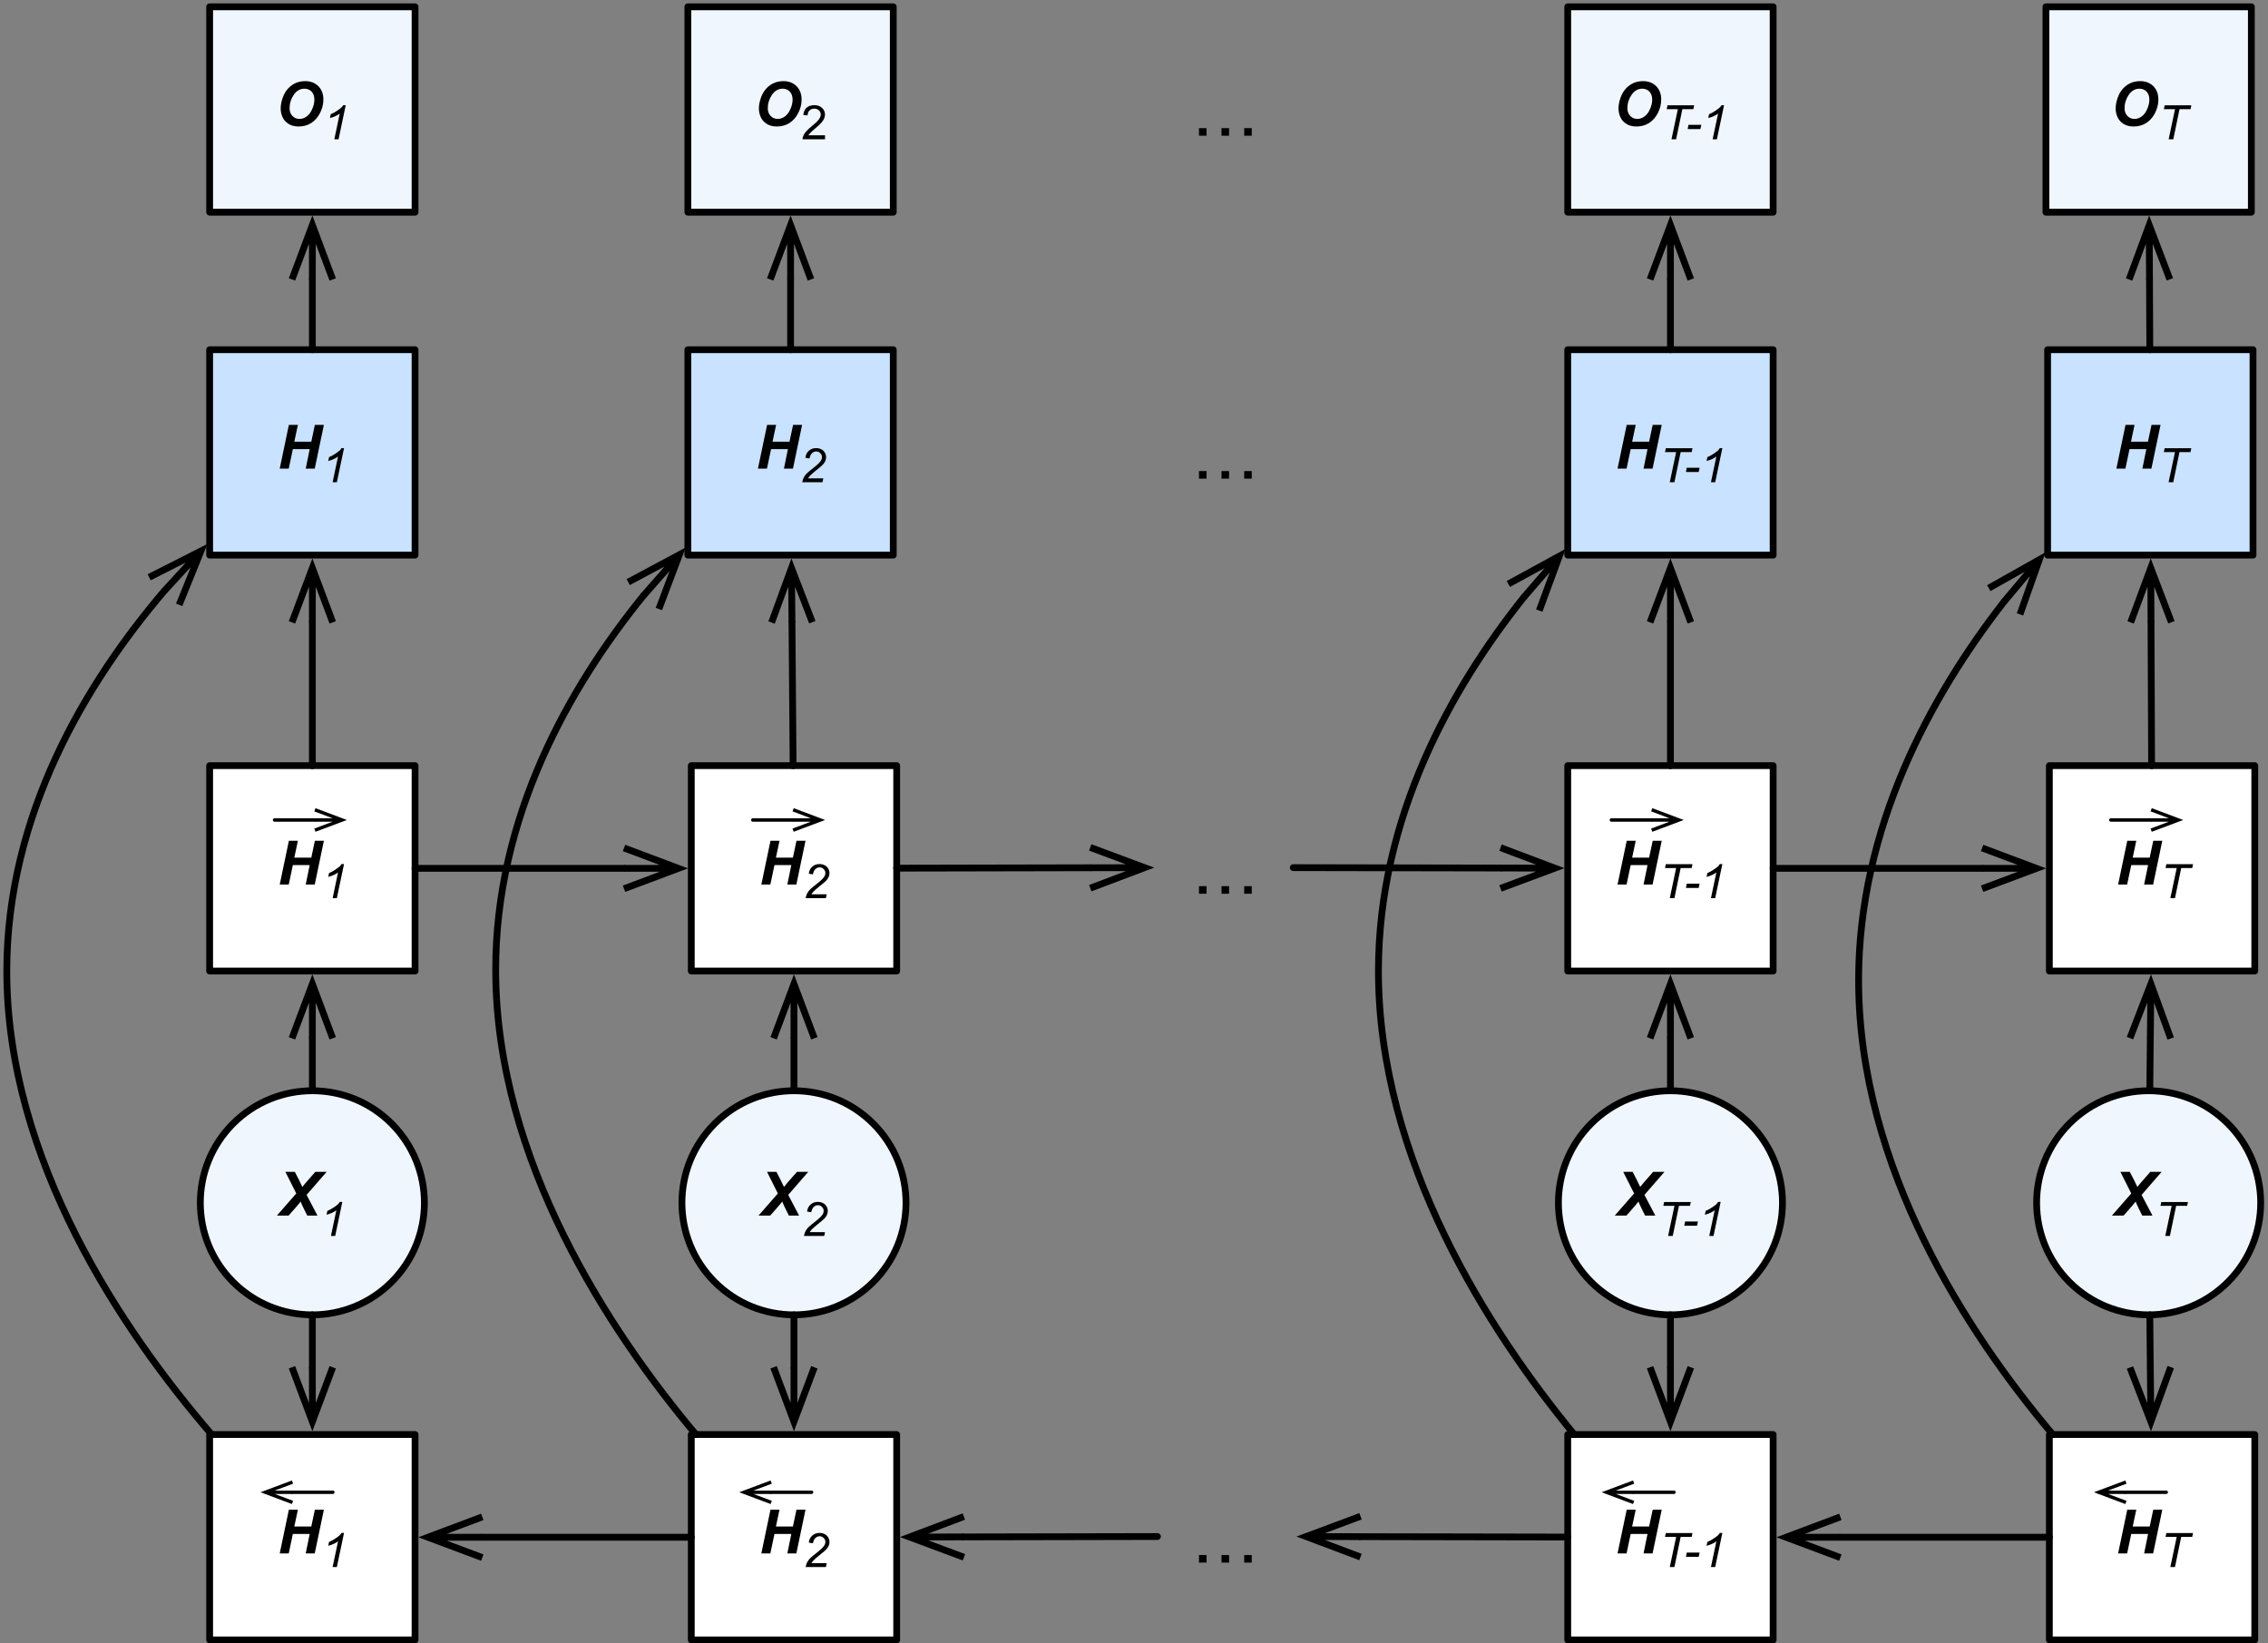 <?xml version="1.0" encoding="UTF-8"?>
<svg xmlns="http://www.w3.org/2000/svg" xmlns:xlink="http://www.w3.org/1999/xlink" width="267.2pt" height="193.6pt" viewBox="0 0 267.2 193.6" version="1.1">
<rect x="0" y="0" width="267.2" height="193.6" fill="#808080" stroke="none"/>
<defs>
<g>
<symbol overflow="visible" id="glyph0-0">
<path style="stroke:none;" d="M 0.906 0 L 0.906 -4.5 L 4.5 -4.5 L 4.5 0 Z M 1.016 -0.109 L 4.391 -0.109 L 4.391 -4.391 L 1.016 -4.391 Z M 1.016 -0.109 "/>
</symbol>
<symbol overflow="visible" id="glyph0-1">
<path style="stroke:none;" d="M 1.156 0 L -0.219 0 L 2.062 -2.609 L 0.781 -5.156 L 1.891 -5.156 L 2.391 -4.188 C 2.398 -4.156 2.516 -3.914 2.734 -3.469 C 2.742 -3.445 2.758 -3.414 2.781 -3.375 C 3.062 -3.727 3.301 -4.016 3.5 -4.234 L 4.312 -5.156 L 5.641 -5.156 L 3.281 -2.438 L 4.562 0 L 3.359 0 L 2.969 -0.781 C 2.77 -1.188 2.641 -1.477 2.578 -1.656 C 2.484 -1.52 2.242 -1.234 1.859 -0.797 Z M 1.156 0 "/>
</symbol>
<symbol overflow="visible" id="glyph0-2">
<path style="stroke:none;" d="M 3.844 -2.297 L 1.859 -2.297 L 1.375 0 L 0.312 0 L 1.391 -5.156 L 2.453 -5.156 L 2.031 -3.172 L 4.031 -3.172 L 4.453 -5.156 L 5.516 -5.156 L 4.438 0 L 3.375 0 Z M 3.844 -2.297 "/>
</symbol>
<symbol overflow="visible" id="glyph0-3">
<path style="stroke:none;" d="M 0.625 -2.016 C 0.625 -2.328 0.672 -2.648 0.766 -2.984 C 0.891 -3.441 1.07 -3.832 1.312 -4.156 C 1.562 -4.488 1.867 -4.754 2.234 -4.953 C 2.609 -5.148 3.035 -5.25 3.516 -5.25 C 4.148 -5.25 4.664 -5.051 5.062 -4.656 C 5.457 -4.258 5.656 -3.734 5.656 -3.078 C 5.656 -2.535 5.523 -2.008 5.266 -1.5 C 5.004 -0.988 4.656 -0.594 4.219 -0.312 C 3.781 -0.039 3.285 0.094 2.734 0.094 C 2.254 0.094 1.848 -0.016 1.516 -0.234 C 1.191 -0.453 0.961 -0.723 0.828 -1.047 C 0.691 -1.367 0.625 -1.691 0.625 -2.016 Z M 1.672 -2.047 C 1.672 -1.691 1.781 -1.395 2 -1.156 C 2.219 -0.914 2.504 -0.797 2.859 -0.797 C 3.141 -0.797 3.41 -0.891 3.672 -1.078 C 3.941 -1.266 4.16 -1.551 4.328 -1.938 C 4.504 -2.32 4.594 -2.695 4.594 -3.062 C 4.594 -3.469 4.484 -3.785 4.266 -4.016 C 4.047 -4.242 3.766 -4.359 3.422 -4.359 C 2.91 -4.359 2.488 -4.113 2.156 -3.625 C 1.832 -3.145 1.672 -2.617 1.672 -2.047 Z M 1.672 -2.047 "/>
</symbol>
<symbol overflow="visible" id="glyph1-0">
<path style="stroke:none;" d="M 0.703 0 L 0.703 -3.5 L 3.5 -3.5 L 3.5 0 Z M 0.781 -0.094 L 3.406 -0.094 L 3.406 -3.406 L 0.781 -3.406 Z M 0.781 -0.094 "/>
</symbol>
<symbol overflow="visible" id="glyph1-1">
<path style="stroke:none;" d="M 1.266 0 L 2.016 -3.547 L 0.703 -3.547 L 0.797 -4 L 3.938 -4 L 3.844 -3.547 L 2.547 -3.547 L 1.812 0 Z M 1.266 0 "/>
</symbol>
<symbol overflow="visible" id="glyph1-2">
<path style="stroke:none;" d="M 0.266 -1.203 L 0.359 -1.703 L 1.875 -1.703 L 1.766 -1.203 Z M 0.266 -1.203 "/>
</symbol>
<symbol overflow="visible" id="glyph1-3">
<path style="stroke:none;" d="M 1.344 0 L 1.984 -3.031 C 1.711 -2.812 1.328 -2.633 0.828 -2.5 L 0.922 -2.953 C 1.172 -3.055 1.41 -3.188 1.641 -3.344 C 1.879 -3.5 2.062 -3.633 2.188 -3.75 C 2.258 -3.82 2.328 -3.91 2.391 -4.016 L 2.688 -4.016 L 1.844 0 Z M 1.344 0 "/>
</symbol>
<symbol overflow="visible" id="glyph1-4">
<path style="stroke:none;" d="M 0.328 0 C 0.379 -0.238 0.445 -0.438 0.531 -0.594 C 0.625 -0.758 0.742 -0.914 0.891 -1.062 C 1.047 -1.207 1.336 -1.445 1.766 -1.781 C 2.023 -1.988 2.203 -2.145 2.297 -2.25 C 2.43 -2.383 2.531 -2.52 2.594 -2.656 C 2.633 -2.75 2.656 -2.852 2.656 -2.969 C 2.656 -3.145 2.586 -3.297 2.453 -3.422 C 2.328 -3.555 2.172 -3.625 1.984 -3.625 C 1.797 -3.625 1.629 -3.555 1.484 -3.422 C 1.348 -3.297 1.25 -3.086 1.188 -2.797 L 0.703 -2.875 C 0.742 -3.227 0.879 -3.504 1.109 -3.703 C 1.336 -3.91 1.625 -4.016 1.969 -4.016 C 2.195 -4.016 2.398 -3.969 2.578 -3.875 C 2.766 -3.781 2.906 -3.645 3 -3.469 C 3.094 -3.301 3.141 -3.129 3.141 -2.953 C 3.141 -2.68 3.047 -2.426 2.859 -2.188 C 2.742 -2.031 2.398 -1.727 1.828 -1.281 C 1.586 -1.082 1.406 -0.922 1.281 -0.797 C 1.164 -0.68 1.078 -0.566 1.016 -0.453 L 2.812 -0.453 L 2.719 0 Z M 0.328 0 "/>
</symbol>
<symbol overflow="visible" id="glyph2-0">
<path style="stroke:none;" d="M 3.266 -5.328 L 0.812 -5.328 L 0.812 -0.375 L 3.266 -0.375 Z M 3.688 -5.703 L 3.688 -0.016 L 0.406 -0.016 L 0.406 -5.703 Z M 3.688 -5.703 "/>
</symbol>
<symbol overflow="visible" id="glyph2-1">
<path style="stroke:none;" d="M 6.219 -0.891 L 6.219 0 L 7.109 0 L 7.109 -0.891 Z M 3.547 -0.891 L 3.547 0 L 4.438 0 L 4.438 -0.891 Z M 0.891 -0.891 L 0.891 0 L 1.781 0 L 1.781 -0.891 Z M 0.891 -0.891 "/>
</symbol>
<symbol overflow="visible" id="glyph3-0">
<path style="stroke:none;" d="M 0.703 0 L 0.703 -3.5 L 3.5 -3.5 L 3.5 0 Z M 0.781 -0.094 L 3.406 -0.094 L 3.406 -3.406 L 0.781 -3.406 Z M 0.781 -0.094 "/>
</symbol>
<symbol overflow="visible" id="glyph3-1">
<path style="stroke:none;" d="M 2.812 -0.469 L 2.812 0 L 0.172 0 C 0.16 -0.113 0.18 -0.227 0.234 -0.344 C 0.297 -0.52 0.398 -0.695 0.547 -0.875 C 0.691 -1.051 0.906 -1.254 1.188 -1.484 C 1.625 -1.836 1.922 -2.117 2.078 -2.328 C 2.234 -2.535 2.312 -2.734 2.312 -2.922 C 2.312 -3.117 2.238 -3.281 2.094 -3.406 C 1.957 -3.539 1.773 -3.609 1.547 -3.609 C 1.316 -3.609 1.129 -3.535 0.984 -3.391 C 0.836 -3.254 0.766 -3.062 0.766 -2.812 L 0.266 -2.859 C 0.297 -3.234 0.422 -3.52 0.641 -3.719 C 0.867 -3.914 1.176 -4.016 1.562 -4.016 C 1.945 -4.016 2.25 -3.906 2.469 -3.688 C 2.695 -3.477 2.812 -3.219 2.812 -2.906 C 2.812 -2.75 2.773 -2.594 2.703 -2.438 C 2.641 -2.281 2.531 -2.113 2.375 -1.938 C 2.227 -1.77 1.977 -1.539 1.625 -1.25 C 1.332 -1 1.145 -0.828 1.062 -0.734 C 0.977 -0.648 0.91 -0.562 0.859 -0.469 Z M 2.812 -0.469 "/>
</symbol>
</g>
<clipPath id="clip1">
  <path d="M 184 169 L 209 169 L 209 193.602 L 184 193.602 Z M 184 169 "/>
</clipPath>
<clipPath id="clip2">
  <path d="M 184 168 L 210 168 L 210 193.602 L 184 193.602 Z M 184 168 "/>
</clipPath>
<clipPath id="clip3">
  <path d="M 241 169 L 266 169 L 266 193.602 L 241 193.602 Z M 241 169 "/>
</clipPath>
<clipPath id="clip4">
  <path d="M 241 168 L 267 168 L 267 193.602 L 241 193.602 Z M 241 168 "/>
</clipPath>
<clipPath id="clip5">
  <path d="M 24 169 L 49 169 L 49 193.602 L 24 193.602 Z M 24 169 "/>
</clipPath>
<clipPath id="clip6">
  <path d="M 24 168 L 50 168 L 50 193.602 L 24 193.602 Z M 24 168 "/>
</clipPath>
<clipPath id="clip7">
  <path d="M 81 169 L 106 169 L 106 193.602 L 81 193.602 Z M 81 169 "/>
</clipPath>
<clipPath id="clip8">
  <path d="M 81 168 L 107 168 L 107 193.602 L 81 193.602 Z M 81 168 "/>
</clipPath>
<clipPath id="clip9">
  <path d="M 239 104 L 267.199 104 L 267.199 134 L 239 134 Z M 239 104 "/>
</clipPath>
<clipPath id="clip10">
  <path d="M 239 149 L 267.199 149 L 267.199 179 L 239 179 Z M 239 149 "/>
</clipPath>
<clipPath id="clip11">
  <path d="M 199 167 L 229 167 L 229 193.602 L 199 193.602 Z M 199 167 "/>
</clipPath>
<clipPath id="clip12">
  <path d="M 142 167 L 172 167 L 172 193.602 L 142 193.602 Z M 142 167 "/>
</clipPath>
<clipPath id="clip13">
  <path d="M 95 167 L 125 167 L 125 193.602 L 95 193.602 Z M 95 167 "/>
</clipPath>
<clipPath id="clip14">
  <path d="M 39 167 L 69 167 L 69 193.602 L 39 193.602 Z M 39 167 "/>
</clipPath>
<clipPath id="clip15">
  <path d="M 239 55 L 267.199 55 L 267.199 85 L 239 85 Z M 239 55 "/>
</clipPath>
</defs>
<g id="surface1">
<path style="fill-rule:nonzero;fill:rgb(93.724%,96.469%,99.216%);fill-opacity:1;stroke-width:1;stroke-linecap:round;stroke-linejoin:round;stroke:rgb(0%,0%,0%);stroke-opacity:1;stroke-miterlimit:10;" d="M 259.666 172.459 C 266.111 178.899 266.111 189.349 259.666 195.794 C 253.226 202.234 242.776 202.234 236.331 195.794 C 229.891 189.349 229.891 178.899 236.331 172.459 C 242.776 166.014 253.226 166.014 259.666 172.459 " transform="matrix(0.8,0,0,0.8,-1.6,-5.6)"/>
<g style="fill:rgb(0%,0%,0%);fill-opacity:1;">
  <use xlink:href="#glyph0-1" x="190.456" y="143.208"/>
</g>
<g style="fill:rgb(0%,0%,0%);fill-opacity:1;">
  <use xlink:href="#glyph1-1" x="195.258" y="145.608"/>
</g>
<g style="fill:rgb(0%,0%,0%);fill-opacity:1;">
  <use xlink:href="#glyph1-2" x="198.165" y="145.608"/>
  <use xlink:href="#glyph1-3" x="200.029" y="145.608"/>
</g>
<path style="fill-rule:nonzero;fill:rgb(93.724%,96.469%,99.216%);fill-opacity:1;stroke-width:1;stroke-linecap:round;stroke-linejoin:round;stroke:rgb(0%,0%,0%);stroke-opacity:1;stroke-miterlimit:10;" d="M 330.091 172.459 C 336.536 178.899 336.536 189.349 330.091 195.794 C 323.65 202.234 313.201 202.234 306.756 195.794 C 300.315 189.349 300.315 178.899 306.756 172.459 C 313.201 166.014 323.65 166.014 330.091 172.459 " transform="matrix(0.8,0,0,0.8,-1.6,-5.6)"/>
<g style="fill:rgb(0%,0%,0%);fill-opacity:1;">
  <use xlink:href="#glyph0-1" x="249.028" y="143.208"/>
</g>
<g style="fill:rgb(0%,0%,0%);fill-opacity:1;">
  <use xlink:href="#glyph1-1" x="253.831" y="145.608"/>
</g>
<path style="fill-rule:nonzero;fill:rgb(93.724%,96.469%,99.216%);fill-opacity:1;stroke-width:1;stroke-linecap:round;stroke-linejoin:round;stroke:rgb(0%,0%,0%);stroke-opacity:1;stroke-miterlimit:10;" d="M 130.594 172.459 C 137.034 178.899 137.034 189.349 130.594 195.794 C 124.148 202.234 113.699 202.234 107.259 195.794 C 100.813 189.349 100.813 178.899 107.259 172.459 C 113.699 166.014 124.148 166.014 130.594 172.459 " transform="matrix(0.8,0,0,0.8,-1.6,-5.6)"/>
<g style="fill:rgb(0%,0%,0%);fill-opacity:1;">
  <use xlink:href="#glyph0-1" x="89.582" y="143.208"/>
</g>
<g style="fill:rgb(0%,0%,0%);fill-opacity:1;">
  <use xlink:href="#glyph1-4" x="94.384" y="145.608"/>
</g>
<path style="fill-rule:nonzero;fill:rgb(93.724%,96.469%,99.214%);fill-opacity:1;stroke-width:1;stroke-linecap:round;stroke-linejoin:round;stroke:rgb(0%,0%,0%);stroke-opacity:1;stroke-miterlimit:10;" d="M 59.666 172.459 C 66.111 178.899 66.111 189.349 59.666 195.794 C 53.226 202.234 42.776 202.234 36.331 195.794 C 29.891 189.349 29.891 178.899 36.331 172.459 C 42.776 166.014 53.226 166.014 59.666 172.459 " transform="matrix(0.8,0,0,0.8,-1.6,-5.6)"/>
<g style="fill:rgb(0%,0%,0%);fill-opacity:1;">
  <use xlink:href="#glyph0-1" x="32.842" y="143.208"/>
</g>
<g style="fill:rgb(0%,0%,0%);fill-opacity:1;">
  <use xlink:href="#glyph1-3" x="37.644" y="145.608"/>
</g>
<path style="fill-rule:nonzero;fill:rgb(100%,100%,100%);fill-opacity:1;stroke-width:1;stroke-linecap:round;stroke-linejoin:round;stroke:rgb(0%,0%,0%);stroke-opacity:1;stroke-miterlimit:10;" d="M 232.874 119.749 L 263.123 119.749 L 263.123 149.998 L 232.874 149.998 Z M 232.874 119.749 " transform="matrix(0.8,0,0,0.8,-1.6,-5.6)"/>
<g style="fill:rgb(0%,0%,0%);fill-opacity:1;">
  <use xlink:href="#glyph0-2" x="190.257" y="104.208"/>
</g>
<g style="fill:rgb(0%,0%,0%);fill-opacity:1;">
  <use xlink:href="#glyph1-1" x="195.457" y="105.808"/>
</g>
<g style="fill:rgb(0%,0%,0%);fill-opacity:1;">
  <use xlink:href="#glyph1-2" x="198.363" y="105.808"/>
  <use xlink:href="#glyph1-3" x="200.228" y="105.808"/>
</g>
<path style="fill:none;stroke-width:0.5;stroke-linecap:round;stroke-linejoin:round;stroke:rgb(0%,0%,0%);stroke-opacity:1;stroke-miterlimit:10;" d="M 239.3 127.752 L 245.242 127.752 " transform="matrix(0.8,0,0,0.8,-1.6,-5.6)"/>
<path style="fill:none;stroke-width:0.5;stroke-linecap:butt;stroke-linejoin:miter;stroke:rgb(0%,0%,0%);stroke-opacity:1;stroke-miterlimit:10;" d="M 249.246 127.752 L 245.242 127.752 M 245.242 126.248 L 249.246 127.752 L 245.242 129.251 " transform="matrix(0.8,0,0,0.8,-1.6,-5.6)"/>
<path style="fill-rule:nonzero;fill:rgb(100%,100%,100%);fill-opacity:1;stroke-width:1;stroke-linecap:round;stroke-linejoin:round;stroke:rgb(0%,0%,0%);stroke-opacity:1;stroke-miterlimit:10;" d="M 303.802 119.749 L 334.051 119.749 L 334.051 149.998 L 303.802 149.998 Z M 303.802 119.749 " transform="matrix(0.8,0,0,0.8,-1.6,-5.6)"/>
<g style="fill:rgb(0%,0%,0%);fill-opacity:1;">
  <use xlink:href="#glyph0-2" x="249.23" y="104.208"/>
</g>
<g style="fill:rgb(0%,0%,0%);fill-opacity:1;">
  <use xlink:href="#glyph1-1" x="254.429" y="105.808"/>
</g>
<path style="fill:none;stroke-width:0.5;stroke-linecap:round;stroke-linejoin:round;stroke:rgb(0%,0%,0%);stroke-opacity:1;stroke-miterlimit:10;" d="M 312.854 127.752 L 318.797 127.752 " transform="matrix(0.8,0,0,0.8,-1.6,-5.6)"/>
<path style="fill:none;stroke-width:0.5;stroke-linecap:butt;stroke-linejoin:miter;stroke:rgb(0%,0%,0%);stroke-opacity:1;stroke-miterlimit:10;" d="M 322.796 127.752 L 318.797 127.752 M 318.797 126.248 L 322.796 127.752 L 318.797 129.251 " transform="matrix(0.8,0,0,0.8,-1.6,-5.6)"/>
<path style="fill-rule:nonzero;fill:rgb(100%,100%,100%);fill-opacity:1;stroke-width:1;stroke-linecap:round;stroke-linejoin:round;stroke:rgb(0%,0%,0%);stroke-opacity:1;stroke-miterlimit:10;" d="M 32.874 119.749 L 63.123 119.749 L 63.123 149.998 L 32.874 149.998 Z M 32.874 119.749 " transform="matrix(0.8,0,0,0.8,-1.6,-5.6)"/>
<g style="fill:rgb(0%,0%,0%);fill-opacity:1;">
  <use xlink:href="#glyph0-2" x="32.643" y="104.208"/>
</g>
<g style="fill:rgb(0%,0%,0%);fill-opacity:1;">
  <use xlink:href="#glyph1-3" x="37.843" y="105.808"/>
</g>
<path style="fill:none;stroke-width:0.5;stroke-linecap:round;stroke-linejoin:round;stroke:rgb(0%,0%,0%);stroke-opacity:1;stroke-miterlimit:10;" d="M 42.43 127.752 L 48.372 127.752 " transform="matrix(0.8,0,0,0.8,-1.6,-5.6)"/>
<path style="fill:none;stroke-width:0.5;stroke-linecap:butt;stroke-linejoin:miter;stroke:rgb(0%,0%,0%);stroke-opacity:1;stroke-miterlimit:10;" d="M 52.371 127.752 L 48.372 127.752 M 48.372 126.248 L 52.371 127.752 L 48.372 129.251 " transform="matrix(0.8,0,0,0.8,-1.6,-5.6)"/>
<path style="fill-rule:nonzero;fill:rgb(100%,100%,100%);fill-opacity:1;stroke-width:1;stroke-linecap:round;stroke-linejoin:round;stroke:rgb(0%,0%,0%);stroke-opacity:1;stroke-miterlimit:10;" d="M 103.802 119.749 L 134.051 119.749 L 134.051 149.998 L 103.802 149.998 Z M 103.802 119.749 " transform="matrix(0.8,0,0,0.8,-1.6,-5.6)"/>
<g style="fill:rgb(0%,0%,0%);fill-opacity:1;">
  <use xlink:href="#glyph0-2" x="89.383" y="104.208"/>
</g>
<g style="fill:rgb(0%,0%,0%);fill-opacity:1;">
  <use xlink:href="#glyph1-4" x="94.583" y="105.808"/>
</g>
<path style="fill:none;stroke-width:0.5;stroke-linecap:round;stroke-linejoin:round;stroke:rgb(0%,0%,0%);stroke-opacity:1;stroke-miterlimit:10;" d="M 112.854 127.752 L 118.797 127.752 " transform="matrix(0.8,0,0,0.8,-1.6,-5.6)"/>
<path style="fill:none;stroke-width:0.5;stroke-linecap:butt;stroke-linejoin:miter;stroke:rgb(0%,0%,0%);stroke-opacity:1;stroke-miterlimit:10;" d="M 122.796 127.752 L 118.797 127.752 M 118.797 126.248 L 122.796 127.752 L 118.797 129.251 " transform="matrix(0.8,0,0,0.8,-1.6,-5.6)"/>
<g clip-path="url(#clip1)" clip-rule="nonzero">
<path style=" stroke:none;fill-rule:nonzero;fill:rgb(100%,100%,100%);fill-opacity:1;" d="M 184.699 169 L 208.898 169 L 208.898 193.199 L 184.699 193.199 Z M 184.699 169 "/>
</g>
<g clip-path="url(#clip2)" clip-rule="nonzero">
<path style="fill:none;stroke-width:1;stroke-linecap:round;stroke-linejoin:round;stroke:rgb(0%,0%,0%);stroke-opacity:1;stroke-miterlimit:10;" d="M 232.874 218.25 L 263.123 218.25 L 263.123 248.499 L 232.874 248.499 Z M 232.874 218.25 " transform="matrix(0.8,0,0,0.8,-1.6,-5.6)"/>
</g>
<g style="fill:rgb(0%,0%,0%);fill-opacity:1;">
  <use xlink:href="#glyph0-2" x="190.257" y="183.008"/>
</g>
<g style="fill:rgb(0%,0%,0%);fill-opacity:1;">
  <use xlink:href="#glyph1-1" x="195.457" y="184.608"/>
</g>
<g style="fill:rgb(0%,0%,0%);fill-opacity:1;">
  <use xlink:href="#glyph1-2" x="198.363" y="184.608"/>
  <use xlink:href="#glyph1-3" x="200.228" y="184.608"/>
</g>
<g clip-path="url(#clip3)" clip-rule="nonzero">
<path style=" stroke:none;fill-rule:nonzero;fill:rgb(100%,100%,100%);fill-opacity:1;" d="M 241.441 169 L 265.641 169 L 265.641 193.199 L 241.441 193.199 Z M 241.441 169 "/>
</g>
<g clip-path="url(#clip4)" clip-rule="nonzero">
<path style="fill:none;stroke-width:1;stroke-linecap:round;stroke-linejoin:round;stroke:rgb(0%,0%,0%);stroke-opacity:1;stroke-miterlimit:10;" d="M 303.802 218.25 L 334.051 218.25 L 334.051 248.499 L 303.802 248.499 Z M 303.802 218.25 " transform="matrix(0.8,0,0,0.8,-1.6,-5.6)"/>
</g>
<g style="fill:rgb(0%,0%,0%);fill-opacity:1;">
  <use xlink:href="#glyph0-2" x="249.23" y="183.008"/>
</g>
<g style="fill:rgb(0%,0%,0%);fill-opacity:1;">
  <use xlink:href="#glyph1-1" x="254.429" y="184.608"/>
</g>
<g clip-path="url(#clip5)" clip-rule="nonzero">
<path style=" stroke:none;fill-rule:nonzero;fill:rgb(100%,100%,100%);fill-opacity:1;" d="M 24.699 169 L 48.898 169 L 48.898 193.199 L 24.699 193.199 Z M 24.699 169 "/>
</g>
<g clip-path="url(#clip6)" clip-rule="nonzero">
<path style="fill:none;stroke-width:1;stroke-linecap:round;stroke-linejoin:round;stroke:rgb(0%,0%,0%);stroke-opacity:1;stroke-miterlimit:10;" d="M 32.874 218.25 L 63.123 218.25 L 63.123 248.499 L 32.874 248.499 Z M 32.874 218.25 " transform="matrix(0.8,0,0,0.8,-1.6,-5.6)"/>
</g>
<g style="fill:rgb(0%,0%,0%);fill-opacity:1;">
  <use xlink:href="#glyph0-2" x="32.643" y="183.008"/>
</g>
<g style="fill:rgb(0%,0%,0%);fill-opacity:1;">
  <use xlink:href="#glyph1-3" x="37.843" y="184.608"/>
</g>
<g clip-path="url(#clip7)" clip-rule="nonzero">
<path style=" stroke:none;fill-rule:nonzero;fill:rgb(100%,100%,100%);fill-opacity:1;" d="M 81.441 169 L 105.641 169 L 105.641 193.199 L 81.441 193.199 Z M 81.441 169 "/>
</g>
<g clip-path="url(#clip8)" clip-rule="nonzero">
<path style="fill:none;stroke-width:1;stroke-linecap:round;stroke-linejoin:round;stroke:rgb(0%,0%,0%);stroke-opacity:1;stroke-miterlimit:10;" d="M 103.802 218.25 L 134.051 218.25 L 134.051 248.499 L 103.802 248.499 Z M 103.802 218.25 " transform="matrix(0.8,0,0,0.8,-1.6,-5.6)"/>
</g>
<g style="fill:rgb(0%,0%,0%);fill-opacity:1;">
  <use xlink:href="#glyph0-2" x="89.383" y="183.008"/>
</g>
<g style="fill:rgb(0%,0%,0%);fill-opacity:1;">
  <use xlink:href="#glyph1-4" x="94.583" y="184.608"/>
</g>
<path style="fill:none;stroke-width:0.5;stroke-linecap:round;stroke-linejoin:round;stroke:rgb(0%,0%,0%);stroke-opacity:1;stroke-miterlimit:10;" d="M 248.519 226.751 L 242.576 226.751 " transform="matrix(0.8,0,0,0.8,-1.6,-5.6)"/>
<path style="fill:none;stroke-width:0.5;stroke-linecap:butt;stroke-linejoin:miter;stroke:rgb(0%,0%,0%);stroke-opacity:1;stroke-miterlimit:10;" d="M 238.577 226.751 L 242.576 226.751 M 242.576 228.25 L 238.577 226.751 L 242.576 225.252 " transform="matrix(0.8,0,0,0.8,-1.6,-5.6)"/>
<path style="fill:none;stroke-width:0.5;stroke-linecap:round;stroke-linejoin:round;stroke:rgb(0%,0%,0%);stroke-opacity:1;stroke-miterlimit:10;" d="M 321.019 226.751 L 315.076 226.751 " transform="matrix(0.8,0,0,0.8,-1.6,-5.6)"/>
<path style="fill:none;stroke-width:0.5;stroke-linecap:butt;stroke-linejoin:miter;stroke:rgb(0%,0%,0%);stroke-opacity:1;stroke-miterlimit:10;" d="M 311.077 226.751 L 315.076 226.751 M 315.076 228.25 L 311.077 226.751 L 315.076 225.252 " transform="matrix(0.8,0,0,0.8,-1.6,-5.6)"/>
<path style="fill:none;stroke-width:0.5;stroke-linecap:round;stroke-linejoin:round;stroke:rgb(0%,0%,0%);stroke-opacity:1;stroke-miterlimit:10;" d="M 121.521 226.751 L 115.574 226.751 " transform="matrix(0.8,0,0,0.8,-1.6,-5.6)"/>
<path style="fill:none;stroke-width:0.5;stroke-linecap:butt;stroke-linejoin:miter;stroke:rgb(0%,0%,0%);stroke-opacity:1;stroke-miterlimit:10;" d="M 111.575 226.751 L 115.574 226.751 M 115.574 228.25 L 111.575 226.751 L 115.574 225.252 " transform="matrix(0.8,0,0,0.8,-1.6,-5.6)"/>
<path style="fill:none;stroke-width:0.5;stroke-linecap:round;stroke-linejoin:round;stroke:rgb(0%,0%,0%);stroke-opacity:1;stroke-miterlimit:10;" d="M 51.019 226.751 L 45.076 226.751 " transform="matrix(0.8,0,0,0.8,-1.6,-5.6)"/>
<path style="fill:none;stroke-width:0.5;stroke-linecap:butt;stroke-linejoin:miter;stroke:rgb(0%,0%,0%);stroke-opacity:1;stroke-miterlimit:10;" d="M 41.077 226.751 L 45.076 226.751 M 45.076 228.25 L 41.077 226.751 L 45.076 225.252 " transform="matrix(0.8,0,0,0.8,-1.6,-5.6)"/>
<path style="fill-rule:nonzero;fill:rgb(78.822%,88.626%,100%);fill-opacity:1;stroke-width:1;stroke-linecap:round;stroke-linejoin:round;stroke:rgb(0%,0%,0%);stroke-opacity:1;stroke-miterlimit:10;" d="M 32.874 58.499 L 63.123 58.499 L 63.123 88.748 L 32.874 88.748 Z M 32.874 58.499 " transform="matrix(0.8,0,0,0.8,-1.6,-5.6)"/>
<g style="fill:rgb(0%,0%,0%);fill-opacity:1;">
  <use xlink:href="#glyph0-2" x="32.643" y="55.208"/>
</g>
<g style="fill:rgb(0%,0%,0%);fill-opacity:1;">
  <use xlink:href="#glyph1-3" x="37.843" y="56.808"/>
</g>
<path style="fill-rule:nonzero;fill:rgb(78.822%,88.626%,100%);fill-opacity:1;stroke-width:1;stroke-linecap:round;stroke-linejoin:round;stroke:rgb(0%,0%,0%);stroke-opacity:1;stroke-miterlimit:10;" d="M 103.299 58.499 L 133.548 58.499 L 133.548 88.748 L 103.299 88.748 Z M 103.299 58.499 " transform="matrix(0.8,0,0,0.8,-1.6,-5.6)"/>
<g style="fill:rgb(0%,0%,0%);fill-opacity:1;">
  <use xlink:href="#glyph0-2" x="88.983" y="55.208"/>
</g>
<g style="fill:rgb(0%,0%,0%);fill-opacity:1;">
  <use xlink:href="#glyph1-4" x="94.183" y="56.808"/>
</g>
<path style="fill-rule:nonzero;fill:rgb(78.822%,88.626%,100%);fill-opacity:1;stroke-width:1;stroke-linecap:round;stroke-linejoin:round;stroke:rgb(0%,0%,0%);stroke-opacity:1;stroke-miterlimit:10;" d="M 232.874 58.499 L 263.123 58.499 L 263.123 88.748 L 232.874 88.748 Z M 232.874 58.499 " transform="matrix(0.8,0,0,0.8,-1.6,-5.6)"/>
<g style="fill:rgb(0%,0%,0%);fill-opacity:1;">
  <use xlink:href="#glyph0-2" x="190.257" y="55.208"/>
</g>
<g style="fill:rgb(0%,0%,0%);fill-opacity:1;">
  <use xlink:href="#glyph1-1" x="195.457" y="56.808"/>
</g>
<g style="fill:rgb(0%,0%,0%);fill-opacity:1;">
  <use xlink:href="#glyph1-2" x="198.363" y="56.808"/>
  <use xlink:href="#glyph1-3" x="200.228" y="56.808"/>
</g>
<path style="fill-rule:nonzero;fill:rgb(78.822%,88.626%,100%);fill-opacity:1;stroke-width:1;stroke-linecap:round;stroke-linejoin:round;stroke:rgb(0%,0%,0%);stroke-opacity:1;stroke-miterlimit:10;" d="M 303.543 58.499 L 333.792 58.499 L 333.792 88.748 L 303.543 88.748 Z M 303.543 58.499 " transform="matrix(0.8,0,0,0.8,-1.6,-5.6)"/>
<g style="fill:rgb(0%,0%,0%);fill-opacity:1;">
  <use xlink:href="#glyph0-2" x="249.025" y="55.208"/>
</g>
<g style="fill:rgb(0%,0%,0%);fill-opacity:1;">
  <use xlink:href="#glyph1-1" x="254.225" y="56.808"/>
</g>
<path style="fill:none;stroke-width:1;stroke-linecap:round;stroke-linejoin:round;stroke:rgb(0%,0%,0%);stroke-opacity:1;stroke-miterlimit:10;" d="M 48.001 167.625 L 48.001 159.9 " transform="matrix(0.8,0,0,0.8,-1.6,-5.6)"/>
<path style="fill:none;stroke-width:1;stroke-linecap:butt;stroke-linejoin:miter;stroke:rgb(0%,0%,0%);stroke-opacity:1;stroke-miterlimit:10;" d="M 48.001 151.902 L 48.001 159.9 M 44.998 159.9 L 48.001 151.902 L 50.999 159.9 " transform="matrix(0.8,0,0,0.8,-1.6,-5.6)"/>
<path style="fill:none;stroke-width:1;stroke-linecap:round;stroke-linejoin:round;stroke:rgb(0%,0%,0%);stroke-opacity:1;stroke-miterlimit:10;" d="M 118.924 167.625 L 118.924 159.9 " transform="matrix(0.8,0,0,0.8,-1.6,-5.6)"/>
<path style="fill:none;stroke-width:1;stroke-linecap:butt;stroke-linejoin:miter;stroke:rgb(0%,0%,0%);stroke-opacity:1;stroke-miterlimit:10;" d="M 118.924 151.902 L 118.924 159.9 M 115.926 159.9 L 118.924 151.902 L 121.927 159.9 " transform="matrix(0.8,0,0,0.8,-1.6,-5.6)"/>
<path style="fill:none;stroke-width:1;stroke-linecap:round;stroke-linejoin:round;stroke:rgb(0%,0%,0%);stroke-opacity:1;stroke-miterlimit:10;" d="M 248.001 167.625 L 248.001 159.9 " transform="matrix(0.8,0,0,0.8,-1.6,-5.6)"/>
<path style="fill:none;stroke-width:1;stroke-linecap:butt;stroke-linejoin:miter;stroke:rgb(0%,0%,0%);stroke-opacity:1;stroke-miterlimit:10;" d="M 248.001 151.902 L 248.001 159.9 M 244.998 159.9 L 248.001 151.902 L 250.999 159.9 " transform="matrix(0.8,0,0,0.8,-1.6,-5.6)"/>
<path style="fill:none;stroke-width:1;stroke-linecap:round;stroke-linejoin:round;stroke:rgb(0%,0%,0%);stroke-opacity:1;stroke-miterlimit:10;" d="M 318.592 167.625 L 318.67 159.9 " transform="matrix(0.8,0,0,0.8,-1.6,-5.6)"/>
<g clip-path="url(#clip9)" clip-rule="nonzero">
<path style="fill:none;stroke-width:1;stroke-linecap:butt;stroke-linejoin:miter;stroke:rgb(0%,0%,0%);stroke-opacity:1;stroke-miterlimit:10;" d="M 318.753 151.897 L 318.67 159.9 M 315.672 159.871 L 318.753 151.897 L 321.673 159.93 " transform="matrix(0.8,0,0,0.8,-1.6,-5.6)"/>
</g>
<path style="fill:none;stroke-width:1;stroke-linecap:round;stroke-linejoin:round;stroke:rgb(0%,0%,0%);stroke-opacity:1;stroke-miterlimit:10;" d="M 48.001 200.623 L 48.001 208.348 " transform="matrix(0.8,0,0,0.8,-1.6,-5.6)"/>
<path style="fill:none;stroke-width:1;stroke-linecap:butt;stroke-linejoin:miter;stroke:rgb(0%,0%,0%);stroke-opacity:1;stroke-miterlimit:10;" d="M 48.001 216.351 L 48.001 208.348 M 50.999 208.348 L 48.001 216.351 L 44.998 208.348 " transform="matrix(0.8,0,0,0.8,-1.6,-5.6)"/>
<path style="fill:none;stroke-width:1;stroke-linecap:round;stroke-linejoin:round;stroke:rgb(0%,0%,0%);stroke-opacity:1;stroke-miterlimit:10;" d="M 118.924 200.623 L 118.924 208.348 " transform="matrix(0.8,0,0,0.8,-1.6,-5.6)"/>
<path style="fill:none;stroke-width:1;stroke-linecap:butt;stroke-linejoin:miter;stroke:rgb(0%,0%,0%);stroke-opacity:1;stroke-miterlimit:10;" d="M 118.924 216.351 L 118.924 208.348 M 121.927 208.348 L 118.924 216.351 L 115.926 208.348 " transform="matrix(0.8,0,0,0.8,-1.6,-5.6)"/>
<path style="fill:none;stroke-width:1;stroke-linecap:round;stroke-linejoin:round;stroke:rgb(0%,0%,0%);stroke-opacity:1;stroke-miterlimit:10;" d="M 248.001 200.623 L 248.001 208.348 " transform="matrix(0.8,0,0,0.8,-1.6,-5.6)"/>
<path style="fill:none;stroke-width:1;stroke-linecap:butt;stroke-linejoin:miter;stroke:rgb(0%,0%,0%);stroke-opacity:1;stroke-miterlimit:10;" d="M 248.001 216.351 L 248.001 208.348 M 250.999 208.348 L 248.001 216.351 L 244.998 208.348 " transform="matrix(0.8,0,0,0.8,-1.6,-5.6)"/>
<path style="fill:none;stroke-width:1;stroke-linecap:round;stroke-linejoin:round;stroke:rgb(0%,0%,0%);stroke-opacity:1;stroke-miterlimit:10;" d="M 318.592 200.623 L 318.67 208.353 " transform="matrix(0.8,0,0,0.8,-1.6,-5.6)"/>
<g clip-path="url(#clip10)" clip-rule="nonzero">
<path style="fill:none;stroke-width:1;stroke-linecap:butt;stroke-linejoin:miter;stroke:rgb(0%,0%,0%);stroke-opacity:1;stroke-miterlimit:10;" d="M 318.753 216.351 L 318.67 208.353 M 321.673 208.318 L 318.753 216.351 L 315.672 208.382 " transform="matrix(0.8,0,0,0.8,-1.6,-5.6)"/>
</g>
<g style="fill:rgb(0%,0%,0%);fill-opacity:1;">
  <use xlink:href="#glyph2-1" x="140.364" y="105.288"/>
</g>
<g style="fill:rgb(0%,0%,0%);fill-opacity:1;">
  <use xlink:href="#glyph2-1" x="140.364" y="184.088"/>
</g>
<g style="fill:rgb(0%,0%,0%);fill-opacity:1;">
  <use xlink:href="#glyph2-1" x="140.364" y="56.388"/>
</g>
<path style="fill:none;stroke-width:1;stroke-linecap:round;stroke-linejoin:round;stroke:rgb(0%,0%,0%);stroke-opacity:1;stroke-miterlimit:10;" d="M 63.123 134.876 L 93.899 134.876 " transform="matrix(0.8,0,0,0.8,-1.6,-5.6)"/>
<path style="fill:none;stroke-width:1;stroke-linecap:butt;stroke-linejoin:miter;stroke:rgb(0%,0%,0%);stroke-opacity:1;stroke-miterlimit:10;" d="M 101.902 134.876 L 93.899 134.876 M 93.899 131.873 L 101.902 134.876 L 93.899 137.874 " transform="matrix(0.8,0,0,0.8,-1.6,-5.6)"/>
<path style="fill:none;stroke-width:1;stroke-linecap:round;stroke-linejoin:round;stroke:rgb(0%,0%,0%);stroke-opacity:1;stroke-miterlimit:10;" d="M 134.051 134.847 L 162.557 134.788 " transform="matrix(0.8,0,0,0.8,-1.6,-5.6)"/>
<path style="fill:none;stroke-width:1;stroke-linecap:butt;stroke-linejoin:miter;stroke:rgb(0%,0%,0%);stroke-opacity:1;stroke-miterlimit:10;" d="M 170.555 134.773 L 162.557 134.788 M 162.552 131.79 L 170.555 134.773 L 162.562 137.791 " transform="matrix(0.8,0,0,0.8,-1.6,-5.6)"/>
<path style="fill:none;stroke-width:1;stroke-linecap:round;stroke-linejoin:round;stroke:rgb(0%,0%,0%);stroke-opacity:1;stroke-miterlimit:10;" d="M 192.454 134.769 L 222.977 134.827 " transform="matrix(0.8,0,0,0.8,-1.6,-5.6)"/>
<path style="fill:none;stroke-width:1;stroke-linecap:butt;stroke-linejoin:miter;stroke:rgb(0%,0%,0%);stroke-opacity:1;stroke-miterlimit:10;" d="M 230.975 134.842 L 222.977 134.827 M 222.981 131.829 L 230.975 134.842 L 222.972 137.825 " transform="matrix(0.8,0,0,0.8,-1.6,-5.6)"/>
<path style="fill:none;stroke-width:1;stroke-linecap:round;stroke-linejoin:round;stroke:rgb(0%,0%,0%);stroke-opacity:1;stroke-miterlimit:10;" d="M 263.123 134.876 L 293.899 134.876 " transform="matrix(0.8,0,0,0.8,-1.6,-5.6)"/>
<path style="fill:none;stroke-width:1;stroke-linecap:butt;stroke-linejoin:miter;stroke:rgb(0%,0%,0%);stroke-opacity:1;stroke-miterlimit:10;" d="M 301.902 134.876 L 293.899 134.876 M 293.899 131.873 L 301.902 134.876 L 293.899 137.874 " transform="matrix(0.8,0,0,0.8,-1.6,-5.6)"/>
<path style="fill:none;stroke-width:1;stroke-linecap:round;stroke-linejoin:round;stroke:rgb(0%,0%,0%);stroke-opacity:1;stroke-miterlimit:10;" d="M 303.802 233.377 L 273.025 233.377 " transform="matrix(0.8,0,0,0.8,-1.6,-5.6)"/>
<g clip-path="url(#clip11)" clip-rule="nonzero">
<path style="fill:none;stroke-width:1;stroke-linecap:butt;stroke-linejoin:miter;stroke:rgb(0%,0%,0%);stroke-opacity:1;stroke-miterlimit:10;" d="M 265.027 233.377 L 273.025 233.377 M 273.025 236.375 L 265.027 233.377 L 273.025 230.374 " transform="matrix(0.8,0,0,0.8,-1.6,-5.6)"/>
</g>
<path style="fill:none;stroke-width:1;stroke-linecap:round;stroke-linejoin:round;stroke:rgb(0%,0%,0%);stroke-opacity:1;stroke-miterlimit:10;" d="M 232.874 233.348 L 202.356 233.289 " transform="matrix(0.8,0,0,0.8,-1.6,-5.6)"/>
<g clip-path="url(#clip12)" clip-rule="nonzero">
<path style="fill:none;stroke-width:1;stroke-linecap:butt;stroke-linejoin:miter;stroke:rgb(0%,0%,0%);stroke-opacity:1;stroke-miterlimit:10;" d="M 194.354 233.274 L 202.356 233.289 M 202.352 236.287 L 194.354 233.274 L 202.361 230.286 " transform="matrix(0.8,0,0,0.8,-1.6,-5.6)"/>
</g>
<path style="fill:none;stroke-width:1;stroke-linecap:round;stroke-linejoin:round;stroke:rgb(0%,0%,0%);stroke-opacity:1;stroke-miterlimit:10;" d="M 172.454 233.27 L 143.948 233.328 " transform="matrix(0.8,0,0,0.8,-1.6,-5.6)"/>
<g clip-path="url(#clip13)" clip-rule="nonzero">
<path style="fill:none;stroke-width:1;stroke-linecap:butt;stroke-linejoin:miter;stroke:rgb(0%,0%,0%);stroke-opacity:1;stroke-miterlimit:10;" d="M 135.95 233.343 L 143.948 233.328 M 143.958 236.326 L 135.95 233.343 L 143.943 230.325 " transform="matrix(0.8,0,0,0.8,-1.6,-5.6)"/>
</g>
<path style="fill:none;stroke-width:1;stroke-linecap:round;stroke-linejoin:round;stroke:rgb(0%,0%,0%);stroke-opacity:1;stroke-miterlimit:10;" d="M 103.802 233.377 L 73.025 233.377 " transform="matrix(0.8,0,0,0.8,-1.6,-5.6)"/>
<g clip-path="url(#clip14)" clip-rule="nonzero">
<path style="fill:none;stroke-width:1;stroke-linecap:butt;stroke-linejoin:miter;stroke:rgb(0%,0%,0%);stroke-opacity:1;stroke-miterlimit:10;" d="M 65.027 233.377 L 73.025 233.377 M 73.025 236.375 L 65.027 233.377 L 73.025 230.374 " transform="matrix(0.8,0,0,0.8,-1.6,-5.6)"/>
</g>
<path style="fill-rule:nonzero;fill:rgb(93.724%,96.469%,99.214%);fill-opacity:1;stroke-width:1;stroke-linecap:round;stroke-linejoin:round;stroke:rgb(0%,0%,0%);stroke-opacity:1;stroke-miterlimit:10;" d="M 32.874 8.001 L 63.123 8.001 L 63.123 38.25 L 32.874 38.25 Z M 32.874 8.001 " transform="matrix(0.8,0,0,0.8,-1.6,-5.6)"/>
<g style="fill:rgb(0%,0%,0%);fill-opacity:1;">
  <use xlink:href="#glyph0-3" x="32.443" y="14.808"/>
</g>
<g style="fill:rgb(0%,0%,0%);fill-opacity:1;">
  <use xlink:href="#glyph1-3" x="38.043" y="16.408"/>
</g>
<path style="fill-rule:nonzero;fill:rgb(93.724%,96.469%,99.214%);fill-opacity:1;stroke-width:1;stroke-linecap:round;stroke-linejoin:round;stroke:rgb(0%,0%,0%);stroke-opacity:1;stroke-miterlimit:10;" d="M 103.299 8.001 L 133.548 8.001 L 133.548 38.25 L 103.299 38.25 Z M 103.299 8.001 " transform="matrix(0.8,0,0,0.8,-1.6,-5.6)"/>
<g style="fill:rgb(0%,0%,0%);fill-opacity:1;">
  <use xlink:href="#glyph0-3" x="88.783" y="14.808"/>
</g>
<g style="fill:rgb(0%,0%,0%);fill-opacity:1;">
  <use xlink:href="#glyph3-1" x="94.383" y="16.408"/>
</g>
<path style="fill-rule:nonzero;fill:rgb(93.724%,96.469%,99.214%);fill-opacity:1;stroke-width:1;stroke-linecap:round;stroke-linejoin:round;stroke:rgb(0%,0%,0%);stroke-opacity:1;stroke-miterlimit:10;" d="M 232.874 8.001 L 263.123 8.001 L 263.123 38.25 L 232.874 38.25 Z M 232.874 8.001 " transform="matrix(0.8,0,0,0.8,-1.6,-5.6)"/>
<g style="fill:rgb(0%,0%,0%);fill-opacity:1;">
  <use xlink:href="#glyph0-3" x="190.057" y="14.808"/>
</g>
<g style="fill:rgb(0%,0%,0%);fill-opacity:1;">
  <use xlink:href="#glyph1-1" x="195.657" y="16.408"/>
</g>
<g style="fill:rgb(0%,0%,0%);fill-opacity:1;">
  <use xlink:href="#glyph1-2" x="198.564" y="16.408"/>
  <use xlink:href="#glyph1-3" x="200.428" y="16.408"/>
</g>
<path style="fill-rule:nonzero;fill:rgb(93.724%,96.469%,99.214%);fill-opacity:1;stroke-width:1;stroke-linecap:round;stroke-linejoin:round;stroke:rgb(0%,0%,0%);stroke-opacity:1;stroke-miterlimit:10;" d="M 303.299 8.001 L 333.548 8.001 L 333.548 38.25 L 303.299 38.25 Z M 303.299 8.001 " transform="matrix(0.8,0,0,0.8,-1.6,-5.6)"/>
<g style="fill:rgb(0%,0%,0%);fill-opacity:1;">
  <use xlink:href="#glyph0-3" x="248.629" y="14.808"/>
</g>
<g style="fill:rgb(0%,0%,0%);fill-opacity:1;">
  <use xlink:href="#glyph1-1" x="254.23" y="16.408"/>
</g>
<g style="fill:rgb(0%,0%,0%);fill-opacity:1;">
  <use xlink:href="#glyph2-1" x="140.364" y="15.988"/>
</g>
<path style="fill:none;stroke-width:1;stroke-linecap:round;stroke-linejoin:round;stroke:rgb(0%,0%,0%);stroke-opacity:1;stroke-miterlimit:10;" d="M 48.001 58.499 L 48.001 48.152 " transform="matrix(0.8,0,0,0.8,-1.6,-5.6)"/>
<path style="fill:none;stroke-width:1;stroke-linecap:butt;stroke-linejoin:miter;stroke:rgb(0%,0%,0%);stroke-opacity:1;stroke-miterlimit:10;" d="M 48.001 40.149 L 48.001 48.152 M 44.998 48.152 L 48.001 40.149 L 50.999 48.152 " transform="matrix(0.8,0,0,0.8,-1.6,-5.6)"/>
<path style="fill:none;stroke-width:1;stroke-linecap:round;stroke-linejoin:round;stroke:rgb(0%,0%,0%);stroke-opacity:1;stroke-miterlimit:10;" d="M 118.426 58.499 L 118.426 48.152 " transform="matrix(0.8,0,0,0.8,-1.6,-5.6)"/>
<path style="fill:none;stroke-width:1;stroke-linecap:butt;stroke-linejoin:miter;stroke:rgb(0%,0%,0%);stroke-opacity:1;stroke-miterlimit:10;" d="M 118.426 40.149 L 118.426 48.152 M 115.423 48.152 L 118.426 40.149 L 121.424 48.152 " transform="matrix(0.8,0,0,0.8,-1.6,-5.6)"/>
<path style="fill:none;stroke-width:1;stroke-linecap:round;stroke-linejoin:round;stroke:rgb(0%,0%,0%);stroke-opacity:1;stroke-miterlimit:10;" d="M 248.001 58.499 L 248.001 48.152 " transform="matrix(0.8,0,0,0.8,-1.6,-5.6)"/>
<path style="fill:none;stroke-width:1;stroke-linecap:butt;stroke-linejoin:miter;stroke:rgb(0%,0%,0%);stroke-opacity:1;stroke-miterlimit:10;" d="M 248.001 40.149 L 248.001 48.152 M 244.998 48.152 L 248.001 40.149 L 250.999 48.152 " transform="matrix(0.8,0,0,0.8,-1.6,-5.6)"/>
<path style="fill:none;stroke-width:1;stroke-linecap:round;stroke-linejoin:round;stroke:rgb(0%,0%,0%);stroke-opacity:1;stroke-miterlimit:10;" d="M 318.597 58.499 L 318.548 48.147 " transform="matrix(0.8,0,0,0.8,-1.6,-5.6)"/>
<path style="fill:none;stroke-width:1;stroke-linecap:butt;stroke-linejoin:miter;stroke:rgb(0%,0%,0%);stroke-opacity:1;stroke-miterlimit:10;" d="M 318.509 40.149 L 318.548 48.147 M 315.545 48.162 L 318.509 40.149 L 321.546 48.138 " transform="matrix(0.8,0,0,0.8,-1.6,-5.6)"/>
<path style="fill:none;stroke-width:1;stroke-linecap:round;stroke-linejoin:round;stroke:rgb(0%,0%,0%);stroke-opacity:1;stroke-miterlimit:10;" d="M 48.001 119.749 L 48.001 98.65 " transform="matrix(0.8,0,0,0.8,-1.6,-5.6)"/>
<path style="fill:none;stroke-width:1;stroke-linecap:butt;stroke-linejoin:miter;stroke:rgb(0%,0%,0%);stroke-opacity:1;stroke-miterlimit:10;" d="M 48.001 90.652 L 48.001 98.65 M 44.998 98.65 L 48.001 90.652 L 50.999 98.65 " transform="matrix(0.8,0,0,0.8,-1.6,-5.6)"/>
<path style="fill:none;stroke-width:1;stroke-linecap:round;stroke-linejoin:round;stroke:rgb(0%,0%,0%);stroke-opacity:1;stroke-miterlimit:10;" d="M 118.802 119.749 L 118.631 98.65 " transform="matrix(0.8,0,0,0.8,-1.6,-5.6)"/>
<path style="fill:none;stroke-width:1;stroke-linecap:butt;stroke-linejoin:miter;stroke:rgb(0%,0%,0%);stroke-opacity:1;stroke-miterlimit:10;" d="M 118.562 90.652 L 118.631 98.65 M 115.628 98.675 L 118.562 90.652 L 121.629 98.626 " transform="matrix(0.8,0,0,0.8,-1.6,-5.6)"/>
<path style="fill:none;stroke-width:1;stroke-linecap:round;stroke-linejoin:round;stroke:rgb(0%,0%,0%);stroke-opacity:1;stroke-miterlimit:10;" d="M 248.001 119.749 L 248.001 98.65 " transform="matrix(0.8,0,0,0.8,-1.6,-5.6)"/>
<path style="fill:none;stroke-width:1;stroke-linecap:butt;stroke-linejoin:miter;stroke:rgb(0%,0%,0%);stroke-opacity:1;stroke-miterlimit:10;" d="M 248.001 90.652 L 248.001 98.65 M 244.998 98.65 L 248.001 90.652 L 250.999 98.65 " transform="matrix(0.8,0,0,0.8,-1.6,-5.6)"/>
<path style="fill:none;stroke-width:1;stroke-linecap:round;stroke-linejoin:round;stroke:rgb(0%,0%,0%);stroke-opacity:1;stroke-miterlimit:10;" d="M 318.86 119.749 L 318.772 98.65 " transform="matrix(0.8,0,0,0.8,-1.6,-5.6)"/>
<g clip-path="url(#clip15)" clip-rule="nonzero">
<path style="fill:none;stroke-width:1;stroke-linecap:butt;stroke-linejoin:miter;stroke:rgb(0%,0%,0%);stroke-opacity:1;stroke-miterlimit:10;" d="M 318.738 90.652 L 318.772 98.65 M 315.774 98.66 L 318.738 90.652 L 321.775 98.636 " transform="matrix(0.8,0,0,0.8,-1.6,-5.6)"/>
</g>
<path style="fill:none;stroke-width:1;stroke-linecap:round;stroke-linejoin:round;stroke:rgb(0%,0%,0%);stroke-opacity:1;stroke-miterlimit:10;" d="M 33.177 218.25 C 20.062 203.03 3.001 177.869 3.001 149.998 C 3.001 126.917 14.705 107.513 26.18 94.036 " transform="matrix(0.8,0,0,0.8,-1.6,-5.6)"/>
<path style="fill:none;stroke-width:1;stroke-linecap:butt;stroke-linejoin:miter;stroke:rgb(0%,0%,0%);stroke-opacity:1;stroke-miterlimit:10;" d="M 31.59 88.147 L 26.18 94.036 M 23.968 92.01 L 31.59 88.147 L 28.387 96.067 " transform="matrix(0.8,0,0,0.8,-1.6,-5.6)"/>
<path style="fill:none;stroke-width:1;stroke-linecap:round;stroke-linejoin:round;stroke:rgb(0%,0%,0%);stroke-opacity:1;stroke-miterlimit:10;" d="M 104.49 218.25 C 91.722 203.03 75.086 177.869 74.998 149.998 C 74.93 127.293 85.862 108.147 96.771 94.7 " transform="matrix(0.8,0,0,0.8,-1.6,-5.6)"/>
<path style="fill:none;stroke-width:1;stroke-linecap:butt;stroke-linejoin:miter;stroke:rgb(0%,0%,0%);stroke-opacity:1;stroke-miterlimit:10;" d="M 102.049 88.689 L 96.771 94.705 M 94.515 92.723 L 102.049 88.689 L 99.026 96.683 " transform="matrix(0.8,0,0,0.8,-1.6,-5.6)"/>
<path style="fill:none;stroke-width:1;stroke-linecap:round;stroke-linejoin:round;stroke:rgb(0%,0%,0%);stroke-opacity:1;stroke-miterlimit:10;" d="M 233.836 218.25 C 221.307 203.03 204.998 177.869 204.998 149.998 C 204.998 127.435 215.687 108.387 226.404 94.959 " transform="matrix(0.8,0,0,0.8,-1.6,-5.6)"/>
<path style="fill:none;stroke-width:1;stroke-linecap:butt;stroke-linejoin:miter;stroke:rgb(0%,0%,0%);stroke-opacity:1;stroke-miterlimit:10;" d="M 231.634 88.899 L 226.404 94.959 M 224.134 92.996 L 231.634 88.899 L 228.68 96.917 " transform="matrix(0.8,0,0,0.8,-1.6,-5.6)"/>
<path style="fill:none;stroke-width:1;stroke-linecap:round;stroke-linejoin:round;stroke:rgb(0%,0%,0%);stroke-opacity:1;stroke-miterlimit:10;" d="M 304.305 218.25 C 291.785 203.401 275.755 179.012 275.711 151.438 C 275.677 128.802 286.424 109.339 297.176 95.545 " transform="matrix(0.8,0,0,0.8,-1.6,-5.6)"/>
<path style="fill:none;stroke-width:1;stroke-linecap:butt;stroke-linejoin:miter;stroke:rgb(0%,0%,0%);stroke-opacity:1;stroke-miterlimit:10;" d="M 302.322 89.417 L 297.176 95.545 M 294.881 93.611 L 302.322 89.417 L 299.476 97.474 " transform="matrix(0.8,0,0,0.8,-1.6,-5.6)"/>
</g>
</svg>
